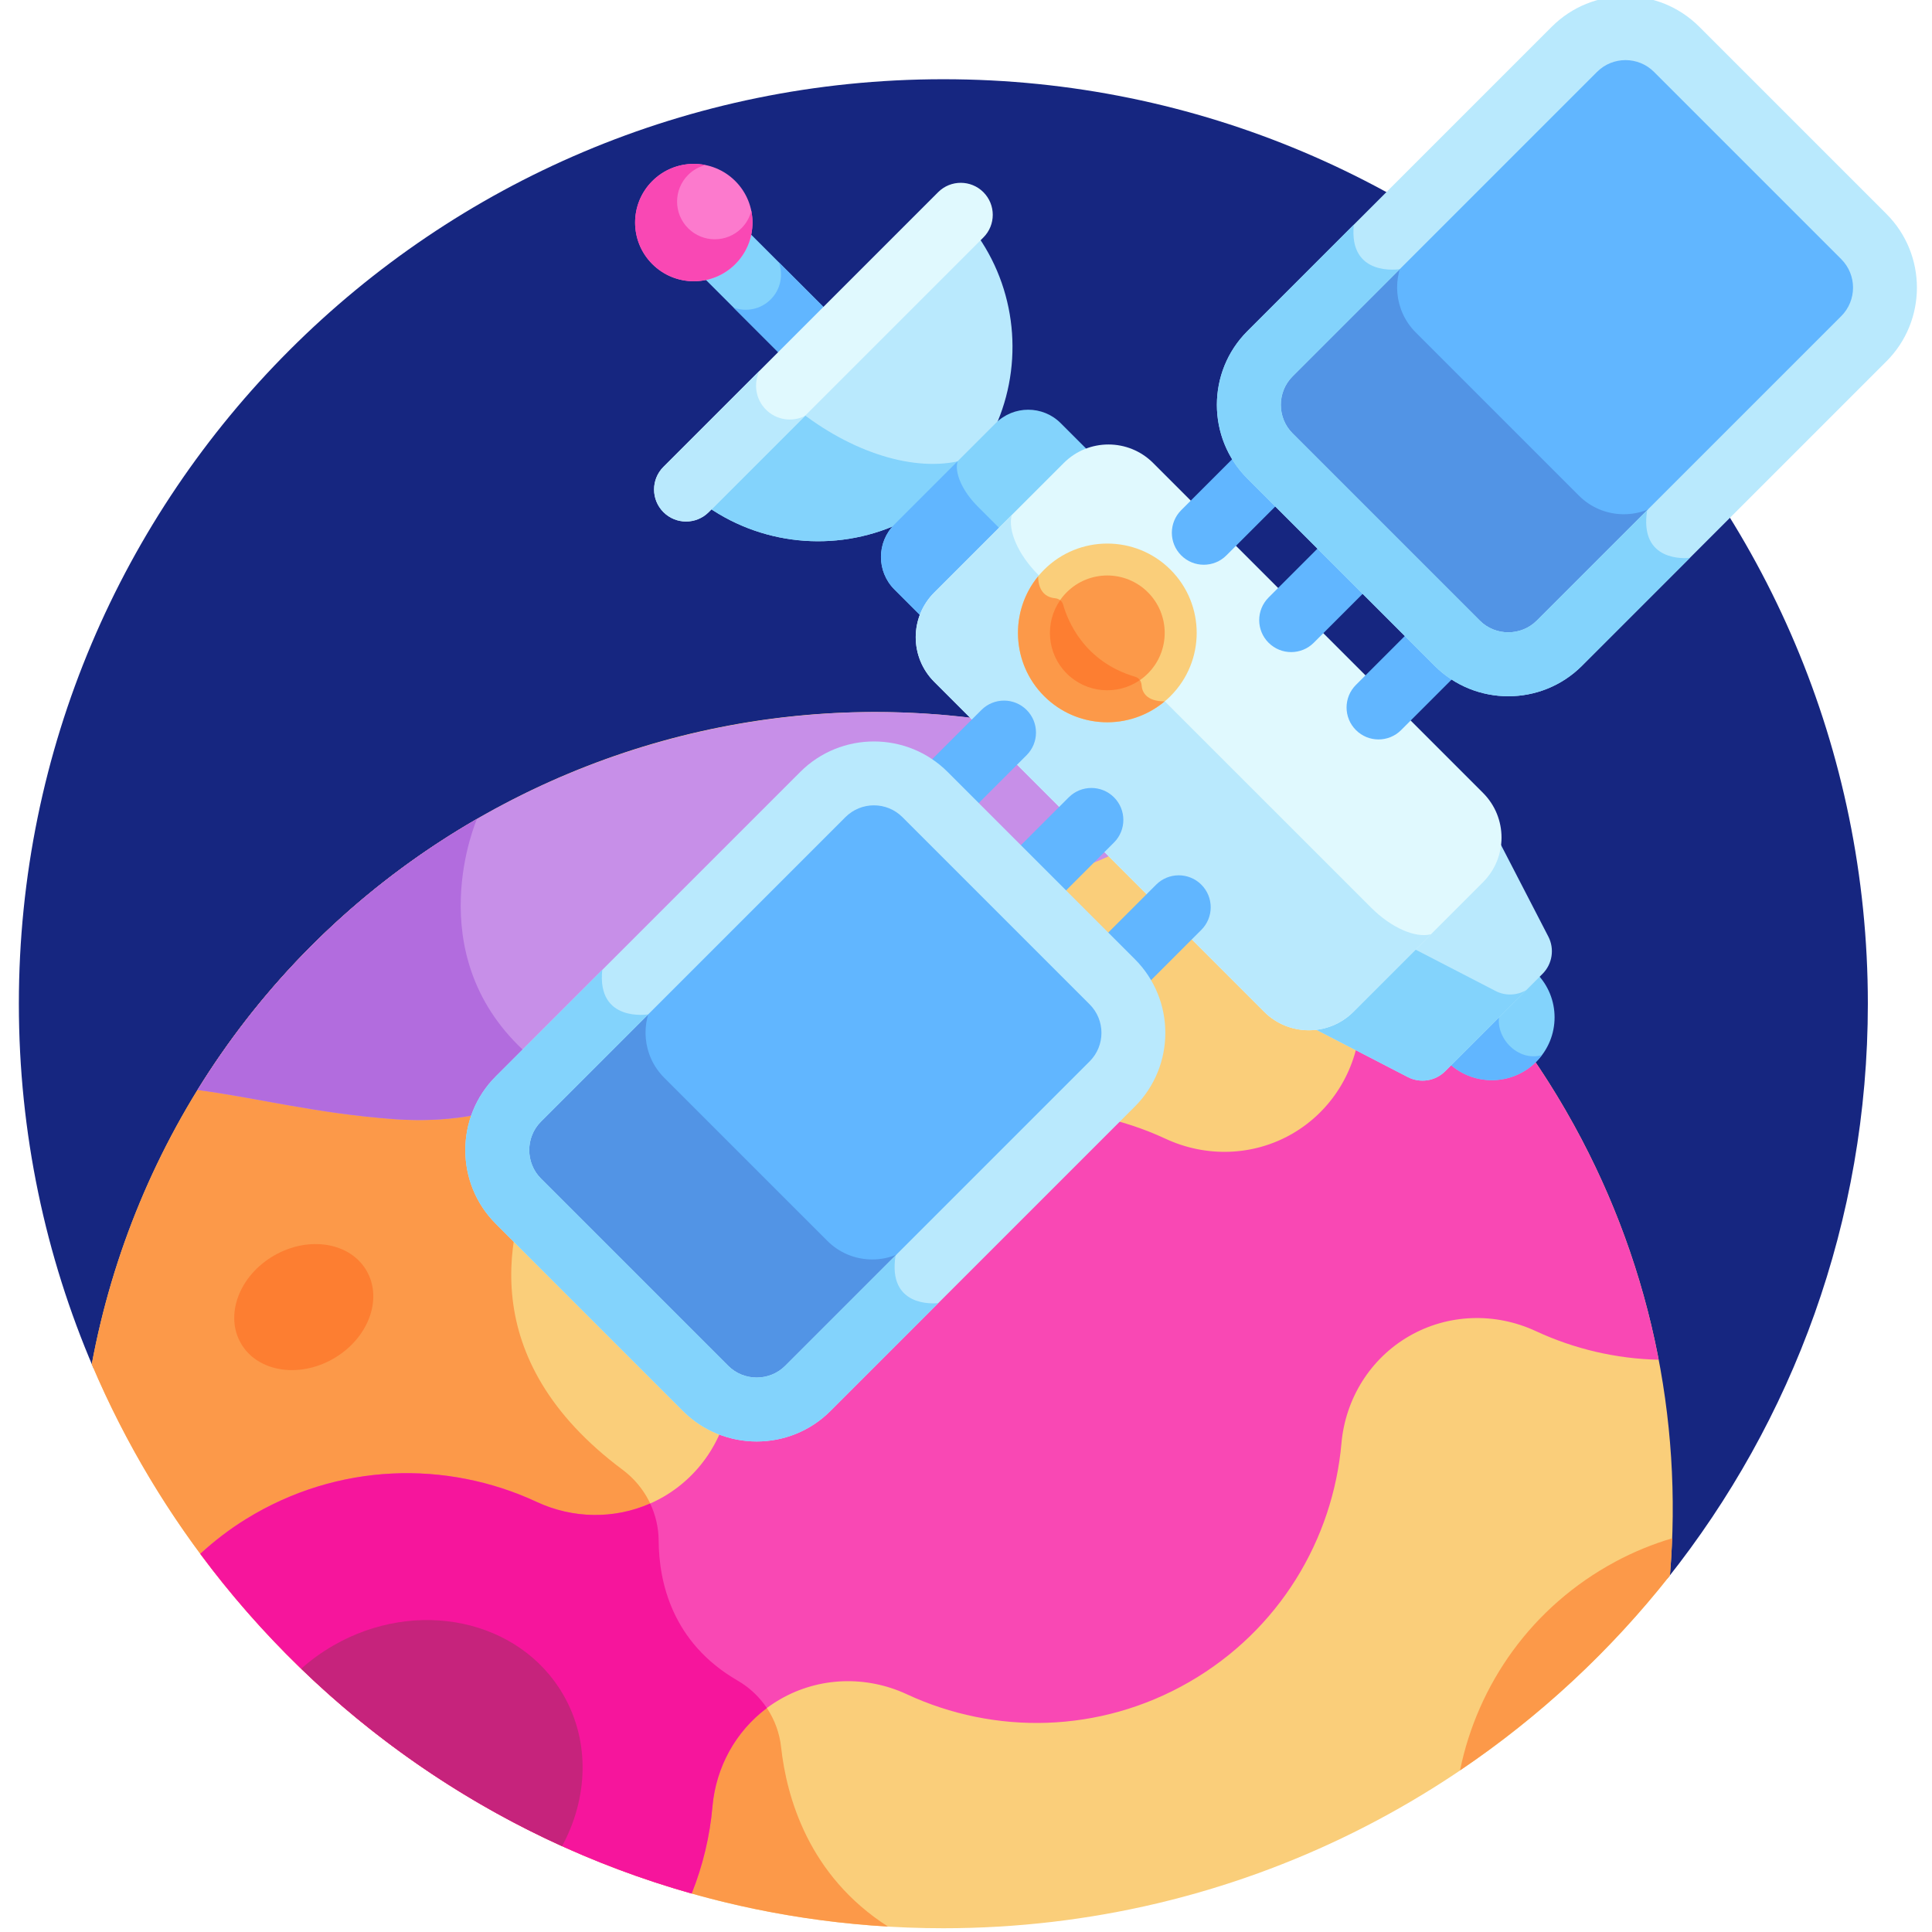 <svg height="511pt" viewBox="-4 1 511 511.999" width="511pt" xmlns="http://www.w3.org/2000/svg"><path d="m437.324 419.402c33.281-41.832 53.176-94.793 53.176-152.402 0-135.312-109.688-245.004-245-245.004s-245 109.691-245 245.004c0 34.301 7.059 66.945 19.789 96.586zm0 0" fill="#162680"/><path d="m410.473 295.348c-58.332-101.035-187.527-135.652-288.566-77.32-55.699 32.16-91.199 85.855-102.086 144.496 37.23 87.848 124.258 149.477 225.68 149.477 78.113 0 147.688-36.559 192.551-93.496 3.488-41.469-5.195-84.387-27.578-123.156zm0 0" fill="#face7a"/><path d="m202.5 463.988c-.809-7.359-5.102-13.891-11.508-17.602-17.43-10.086-20.875-26.203-20.941-37.105-.047-7.418-3.605-14.344-9.551-18.777-39.285-29.312-31.332-63.602-21.387-83.531 4.645-9.305 2.672-20.559-4.93-27.656-27.789-25.938-12.277-61.285-12.277-61.289-55.699 32.156-91.199 85.855-102.086 144.496 35.426 83.586 115.934 143.43 211.023 149.039-21.055-13.477-26.887-34.281-28.344-47.574zm0 0" fill="#fc9949"/><path d="m410.473 295.348c-12.164-21.07-27.422-39.238-44.852-54.293-5.414 9.891-8.727 20.805-9.715 32.008-1.047 11.828-7.656 22.449-17.938 28.387v.004c-10.293 5.941-22.801 6.34-33.578 1.328-23.18-10.777-51.066-10.469-74.883 3.281-23.82 13.754-38.027 37.75-40.285 63.211-1.051 11.84-7.648 22.473-17.941 28.414-10.285 5.938-22.785 6.352-33.551 1.34-23.879-11.109-52.758-10.457-77.039 4.543-4.395 2.719-8.422 5.816-12.113 9.207 31.852 42.953 77.414 75.121 130.223 90.031 2.945-7.375 4.805-15.152 5.508-23.07 1.051-11.84 7.648-22.473 17.941-28.414 10.293-5.941 22.801-6.34 33.578-1.328 23.18 10.773 51.062 10.469 74.883-3.281 23.82-13.754 38.027-37.75 40.285-63.211 1.047-11.84 7.648-22.473 17.938-28.414 10.293-5.941 22.801-6.34 33.578-1.332 10.191 4.738 21.289 7.332 32.555 7.586-4.32-22.625-12.43-44.922-24.594-65.996zm0 0" fill="#f948b4"/><path d="m184.309 479.738c.926-10.426 6.156-19.91 14.422-26.086-1.965-2.941-4.594-5.445-7.738-7.266-17.43-10.086-20.875-26.203-20.941-37.105-.023-3.457-.816-6.805-2.25-9.844-9.543 4.199-20.492 4.047-30.07-.41-23.879-11.109-52.758-10.457-77.039 4.543-4.395 2.715-8.422 5.816-12.109 9.203 31.848 42.953 77.41 75.125 130.223 90.031 2.941-7.371 4.805-15.148 5.504-23.066zm0 0" fill="#f6159c"/><path d="m423.535 414.891c-22.184 11.938-36.469 32.566-41.113 55.281 21.113-14.254 39.895-31.703 55.629-51.672.273-3.27.465-6.551.586-9.836-5.152 1.531-10.215 3.594-15.102 6.227zm0 0" fill="#fc9949"/><path d="m83.777 437.113c-3.094 1.785-5.91 3.848-8.457 6.113 20.055 19.375 43.402 35.363 69.133 47.027 6.871-12.645 7.516-27.664.324-40.125-11.535-19.98-38.848-25.805-61-13.016zm0 0" fill="#c6237c"/><path d="m47.844 289.852c15.062 1.934 31.371 6.242 52.312 7.742 37.938 2.719 64.094-18.617 70.371-45.375 2.27-9.688 8.352-18.129 17.098-23.18 10.293-5.941 22.801-6.34 33.578-1.328 23.18 10.773 51.066 10.469 74.883-3.285 7.41-4.277 13.887-9.551 19.367-15.547-97.938-44.73-212.336-8.605-267.609 80.973zm0 0" fill="#c78fe8"/><path d="m134.184 279.316c-27.789-25.941-12.277-61.289-12.277-61.289l-.004-.008c-29.551 17.027-55.234 41.324-74.059 71.832 15.062 1.934 31.371 6.242 52.312 7.742 15.719 1.125 29.406-1.887 40.504-7.695-1.141-3.953-3.316-7.629-6.477-10.582zm0 0" fill="#b26cde"/><path d="m92.656 337.773c-4.355-7.539-15.34-9.344-24.535-4.035-9.199 5.312-13.125 15.73-8.773 23.27 4.352 7.539 15.336 9.344 24.535 4.035 9.199-5.312 13.125-15.727 8.773-23.27zm0 0" fill="#fd7e31"/><path d="m202.605 95.215-20.91-20.91c2.852-.602 5.566-2.004 7.781-4.219 2.215-2.211 3.617-4.93 4.215-7.781l20.914 20.914zm0 0" fill="#83d3fc"/><path d="m201.918 70.535c1.195 3.312.477 7.16-2.18 9.816s-6.504 3.375-9.816 2.18l12.684 12.684 11.996-11.996zm0 0" fill="#61b6ff"/><path d="m254.664 63.598c10.773 15.516 12.039 35.625 3.809 52.219l-23.266 23.27c-16.598 8.23-36.707 6.961-52.219-3.812zm0 0" fill="#b9e9fd"/><path d="m207.887 110.375-24.898 24.898c15.512 10.773 35.621 12.043 52.219 3.812l16.398-16.402c-12.148 3.699-28.832-.895-43.719-12.309zm0 0" fill="#83d3fc"/><path d="m278.305 124.582-34.336 34.336c-1.734 1.738-3.008 3.762-3.82 5.918l-7.613-7.613c-4.762-4.762-4.762-12.48 0-17.246l26.828-26.828c4.762-4.762 12.48-4.762 17.242 0l7.613 7.613c-2.152.816-4.176 2.086-5.914 3.82zm0 0" fill="#83d3fc"/><path d="m254.59 135.203c-4.148-4.152-6.215-9.051-5.305-11.977l-16.75 16.75c-4.762 4.762-4.762 12.48 0 17.242l7.617 7.617c.812-2.16 2.082-4.184 3.816-5.918l17.168-17.168zm0 0" fill="#61b6ff"/><path d="m402.605 282.383c-6.5 6.496-17.035 6.496-23.535 0l23.535-23.539c6.5 6.5 6.5 17.039 0 23.539zm0 0" fill="#83d3fc"/><path d="m393.461 267.988-14.391 14.395c6.5 6.496 17.035 6.496 23.535 0 .559-.559 1.047-1.152 1.512-1.766-6.887 2.004-13.746-5.879-10.656-12.629zm0 0" fill="#61b6ff"/><path d="m353.289 268.238 34.336-34.336c2.578-2.574 4.133-5.781 4.68-9.121l.594-.594 12.918 25c1.699 3.285 1.078 7.289-1.539 9.902l-25.797 25.801c-2.617 2.613-6.621 3.234-9.906 1.539l-25-12.922.594-.594c3.34-.543 6.547-2.102 9.121-4.676zm0 0" fill="#b9e9fd"/><path d="m391.824 263.613-22.355-11.555-16.18 16.18c-2.574 2.574-5.781 4.133-9.121 4.676l-.594.594 25 12.922c3.285 1.699 7.289 1.074 9.906-1.539l21.5-21.5c-2.469 1.43-5.535 1.578-8.156.223zm0 0" fill="#83d3fc"/><path d="m354.176 269.129 34.34-34.34c6.535-6.535 6.535-17.129 0-23.664l-87.43-87.434c-6.535-6.531-17.133-6.531-23.668 0l-34.336 34.34c-6.539 6.535-6.539 17.129 0 23.664l87.43 87.434c6.535 6.535 17.133 6.535 23.664 0zm0 0" fill="#e0f9fe"/><path d="m358.879 241.555-88.227-88.223c-5.402-5.406-8.102-11.824-7.027-15.848l-20.543 20.547c-6.539 6.535-6.539 17.133 0 23.664l87.43 87.434c6.535 6.535 17.129 6.535 23.664 0l20.547-20.547c-4.02 1.078-10.441-1.625-15.844-7.027zm0 0" fill="#b9e9fd"/><path d="m272.199 185.473c-9.234-9.234-9.234-24.262 0-33.496 9.234-9.238 24.262-9.234 33.496-.004 9.254 9.258 9.258 24.238 0 33.5-9.258 9.254-24.238 9.254-33.496 0zm11.977-21.52c-2.629 2.629-2.629 6.91 0 9.539 2.637 2.637 6.902 2.641 9.539 0 2.637-2.637 2.637-6.902 0-9.539-2.629-2.629-6.906-2.629-9.539 0zm0 0" fill="#face7a"/><path d="m304.145 186.871c-4.98-.004-6.008-2.586-6.121-4.375-.066-.992-.703-1.855-1.656-2.137-4.453-1.309-7.898-3.363-10.578-5.676-.582-.305-1.125-.703-1.613-1.191-.484-.484-.883-1.031-1.188-1.609-3.492-4.062-5.09-8.332-5.742-10.641-.27-.957-1.113-1.605-2.102-1.695-4.316-.391-4.543-4.566-4.512-5.84-7.633 9.297-7.113 23.09 1.566 31.766 8.758 8.758 22.637 9.215 31.945 1.398zm0 0" fill="#fc9949"/><g fill="#61b6ff"><path d="m233.52 223.191c-3.309-3.309-3.309-8.672 0-11.98l22.07-22.066c3.309-3.309 8.668-3.305 11.977 0 3.309 3.309 3.309 8.672 0 11.98l-22.066 22.066c-3.309 3.309-8.672 3.309-11.98 0zm0 0"/><path d="m279.82 269.496c-3.309-3.309-3.309-8.672 0-11.98l22.07-22.07c3.309-3.305 8.672-3.305 11.977 0 3.309 3.312 3.309 8.672 0 11.98l-22.066 22.07c-3.309 3.305-8.672 3.305-11.98 0zm0 0"/><path d="m256.672 246.344c-3.309-3.309-3.309-8.672 0-11.977l22.066-22.07c3.309-3.305 8.672-3.305 11.98 0 3.309 3.309 3.309 8.672 0 11.977l-22.066 22.07c-3.312 3.309-8.672 3.305-11.98 0zm0 0"/><path d="m308.531 148.18c-3.305-3.309-3.305-8.672 0-11.98l22.07-22.066c3.309-3.309 8.672-3.309 11.977 0 3.309 3.309 3.309 8.668 0 11.977l-22.066 22.07c-3.309 3.309-8.672 3.309-11.98 0zm0 0"/><path d="m354.836 194.48c-3.309-3.309-3.309-8.668 0-11.977l22.066-22.07c3.309-3.305 8.672-3.305 11.977 0 3.309 3.309 3.309 8.672 0 11.98l-22.066 22.066c-3.309 3.309-8.668 3.309-11.977 0zm0 0"/><path d="m331.684 171.332c-3.309-3.309-3.309-8.672 0-11.98l22.07-22.07c3.309-3.305 8.668-3.305 11.977 0 3.309 3.309 3.309 8.672 0 11.98l-22.066 22.07c-3.309 3.309-8.672 3.305-11.98 0zm0 0"/><path d="m484.344 65.211-11.387-11.391-23.738-23.734-11.367-11.367c-7.035-7.035-18.512-7.074-25.508-.078-8.656 8.656-66.191 66.195-75.781 75.785-6.996 6.992-6.957 18.469.078 25.504 6.656 6.66 28.242 28.242 35.164 35.168l11.328 11.328c7.012 7.008 18.469 7.023 25.461.031 15.188-15.188 58.434-58.434 75.785-75.785 6.992-6.992 6.977-18.449-.035-25.461zm0 0"/></g><path d="m436.594 133.379c-6.559 5.512-16.449 5.18-22.629-1l-10.547-10.543c-6.445-6.449-26.539-26.539-32.738-32.738-5.773-5.777-6.477-14.762-2.102-21.27l-2.762-2.66c-13.359 13.359-25.328 25.328-29.254 29.254-6.996 6.992-6.957 18.473.078 25.508 6.656 6.66 28.242 28.242 35.164 35.168l11.328 11.324c7.012 7.012 18.469 7.027 25.461.035 6.48-6.484 18.078-18.078 30.586-30.59zm0 0" fill="#5294e5"/><path d="m375.684 177.441-49.625-49.625c-10.762-10.758-10.762-28.289 0-39.051l80.691-80.691c10.77-10.766 28.285-10.766 39.055 0l49.625 49.625c10.762 10.762 10.762 28.289 0 39.051l-80.691 80.691c-10.762 10.762-28.293 10.762-39.055 0zm43.047-157.391-80.691 80.695c-4.141 4.141-4.141 10.953 0 15.094l49.625 49.625c4.141 4.141 10.953 4.141 15.094 0l80.691-80.691c4.164-4.164 4.164-10.934 0-15.094v-.004l-49.621-49.621c-4.164-4.164-10.938-4.164-15.098-.004zm0 0" fill="#b9e9fd"/><path d="m183.316 136.723 72.793-72.793c3.312-3.312 3.312-8.684 0-12-3.312-3.312-8.684-3.312-11.996 0l-72.793 72.793c-3.312 3.312-3.312 8.688 0 12s8.684 3.312 11.996 0zm0 0" fill="#e0f9fe"/><path d="m198.484 109.559c-2.789-2.793-3.348-6.961-1.688-10.312l-25.477 25.477c-3.312 3.312-3.312 8.688 0 12s8.684 3.312 11.996 0l25.477-25.477c-3.348 1.66-7.52 1.102-10.309-1.688zm0 0" fill="#b9e9fd"/><path d="m190.363 48.984c-6.074-6.074-15.922-6.074-21.996 0-6.074 6.074-6.074 15.918 0 21.992 6.074 6.074 15.922 6.074 21.996 0 6.074-6.074 6.074-15.918 0-21.992zm0 0" fill="#fc7acd"/><path d="m191.992 61.488c-3.902 3.902-10.23 3.902-14.133 0-3.902-3.902-3.902-10.23 0-14.137 1.32-1.32 2.922-2.184 4.609-2.609-4.938-1-10.27.406-14.102 4.238-6.074 6.074-6.074 15.922 0 21.996 6.074 6.074 15.922 6.074 21.996 0 3.832-3.832 5.242-9.16 4.242-14.098-.43 1.688-1.293 3.289-2.613 4.609zm0 0" fill="#f948b4"/><path d="m299.703 157.965c-5.941-5.941-15.578-5.941-21.52 0s-5.941 15.574 0 21.516c5.941 5.945 15.578 5.945 21.52 0 5.941-5.941 5.941-15.574 0-21.516zm0 0" fill="#fc9949"/><path d="m297.574 181.246c-.289-.414-.699-.738-1.207-.887-13.582-3.988-17.922-14.879-19.121-19.121-.137-.48-.418-.883-.793-1.18-4.121 5.934-3.551 14.137 1.734 19.422 5.277 5.277 13.457 5.855 19.387 1.766zm0 0" fill="#fd7e31"/><path d="m432.012 136.211-29.254 29.254c-4.141 4.141-10.953 4.141-15.094 0l-49.625-49.625c-4.141-4.141-4.141-10.953 0-15.094l28.406-28.406-.02-.008s-13.605 2.219-12.145-11.789l-28.219 28.223c-10.762 10.762-10.766 28.293 0 39.051l49.625 49.625c10.762 10.762 28.289 10.762 39.051 0l28.602-28.602c-1.094.121-13.52 1.203-11.328-12.629zm0 0" fill="#83d3fc"/><path d="m285.168 262.703-11.387-11.391-23.738-23.734-11.367-11.367c-7.035-7.035-18.512-7.074-25.504-.078-8.66 8.656-66.195 66.195-75.785 75.785-6.992 6.992-6.957 18.469.078 25.504 6.66 6.66 28.242 28.242 35.168 35.168l11.324 11.328c7.012 7.008 18.469 7.023 25.461.031 15.191-15.188 58.438-58.434 75.785-75.785 6.992-6.992 6.977-18.449-.035-25.461zm0 0" fill="#61b6ff"/><path d="m237.418 330.871c-6.559 5.512-16.449 5.18-22.629-1l-10.547-10.543c-6.445-6.449-26.539-26.539-32.738-32.738-5.773-5.777-6.477-14.762-2.102-21.27l-2.762-2.66c-13.359 13.359-25.328 25.328-29.258 29.254-6.992 6.992-6.957 18.473.082 25.508 6.656 6.66 28.242 28.242 35.164 35.168l11.328 11.324c7.012 7.012 18.469 7.027 25.461.031 6.48-6.48 18.078-18.074 30.586-30.586zm0 0" fill="#5294e5"/><path d="m176.508 374.934-49.621-49.625c-10.766-10.758-10.762-28.289 0-39.051l80.691-80.691c10.766-10.766 28.285-10.766 39.051 0l49.625 49.625c10.762 10.762 10.762 28.289 0 39.055l-80.691 80.688c-10.762 10.762-28.289 10.762-39.055 0zm43.047-157.391-80.691 80.691c-4.141 4.145-4.141 10.957 0 15.098l49.625 49.625c4.141 4.141 10.953 4.141 15.094 0l80.691-80.691c4.164-4.164 4.164-10.934 0-15.094v-.004l-49.625-49.621c-4.16-4.164-10.934-4.164-15.094-.004zm0 0" fill="#b9e9fd"/><path d="m232.836 333.703-29.254 29.254c-4.141 4.141-10.953 4.141-15.094 0l-49.625-49.625c-4.141-4.141-4.145-10.953 0-15.098l28.406-28.402-.02-.008s-13.602 2.219-12.145-11.789l-28.219 28.223c-10.762 10.762-10.766 28.293 0 39.051l49.621 49.625c10.766 10.762 28.293 10.762 39.055 0l28.602-28.602c-1.09.125-13.52 1.207-11.328-12.629zm0 0" fill="#83d3fc"/></svg>